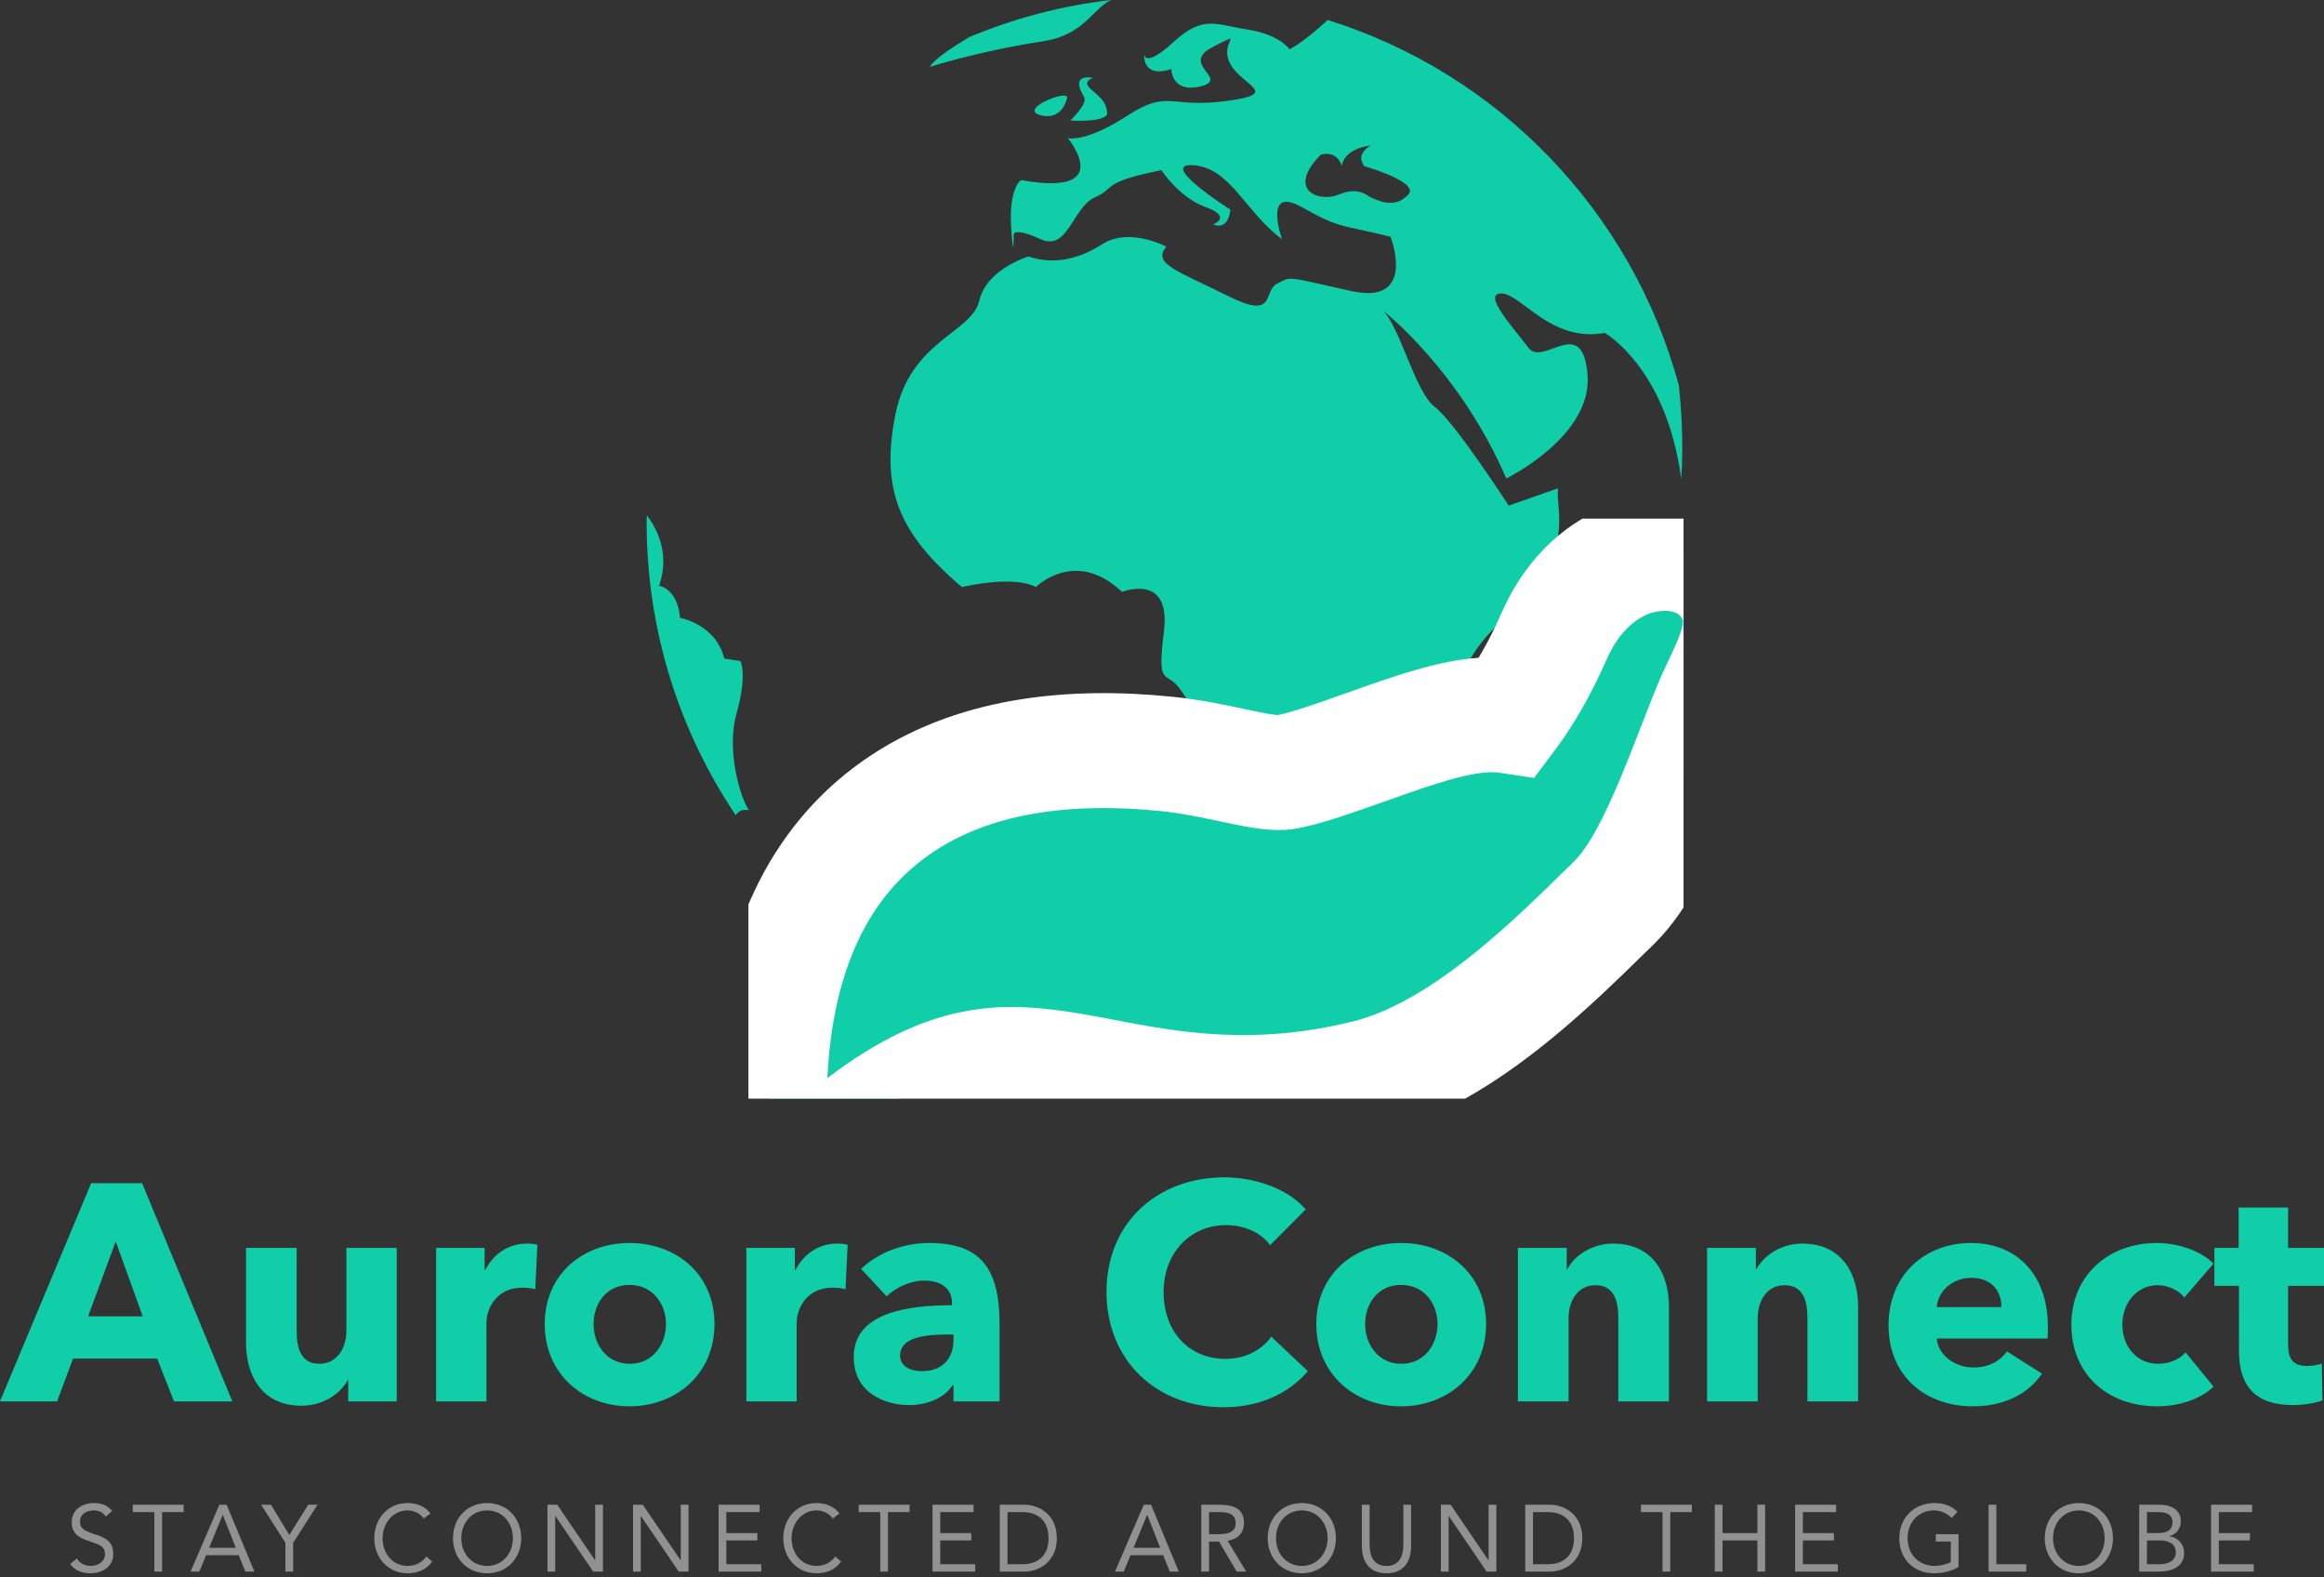<svg width="364" height="247" viewBox="0 0 364 247" fill="none" xmlns="http://www.w3.org/2000/svg">
<rect x="0" y="0" width="364" height="247" fill="#333333" stroke="none"/>
<g clip-path="url(#clip0_1_3)">
<path d="M237.071 121.272C230.514 125.516 235.154 126.679 232.832 129.004C230.514 131.318 228.593 139.43 233.989 132.864C239.389 126.299 242.47 115.869 242.47 115.869C239.389 115.865 243.624 117.031 237.071 121.272Z" fill="#10CFA8"/>
<path d="M163.368 6.462C169.889 5.446 171.071 1.381 174.035 0C166.249 0.897 158.792 2.885 151.813 5.809C145.904 9.31 145.657 10.476 145.657 10.476C145.657 10.476 152.698 8.119 163.368 6.462Z" fill="#10CFA8"/>
<path d="M167.643 18.868C173.279 19.159 173.433 17.849 173.433 17.849C173.282 15.826 172.279 15.245 170.831 13.939C169.384 12.64 171.261 12.202 171.261 12.202C167.782 11.621 169.23 14.226 169.817 15.245C170.387 16.264 167.643 18.868 167.643 18.868Z" fill="#10CFA8"/>
<path d="M162.863 18.004C166.338 19.012 167.062 15.539 167.062 15.539C168.069 13.655 159.402 16.992 162.863 18.004Z" fill="#10CFA8"/>
<path d="M115.385 111.628C117.112 105.432 115.955 103.512 115.955 103.512L113.446 103.121C112.099 97.707 106.51 96.749 106.51 96.749C106.119 92.117 103.228 91.733 103.228 91.733C105.037 86.574 102.737 82.531 101.307 80.679C101.3 81.049 101.282 81.425 101.282 81.799C101.282 98.762 106.427 114.545 115.238 127.662C115.944 126.474 117.305 126.872 117.305 126.872C116.155 125.322 113.633 117.802 115.385 111.628Z" fill="#10CFA8"/>
<path d="M175.744 92.692C175.744 92.692 183.461 89.595 182.301 98.866C181.14 108.137 182.688 104.664 185.002 108.137C187.313 111.628 190.398 115.478 186.532 124.745C182.688 134.02 192.337 134.787 193.1 144.449C193.881 154.101 201.591 147.926 203.895 147.926C206.217 147.926 215.866 142.516 216.636 138.264C217.407 134.02 217.407 137.109 217.407 137.109C217.407 137.109 222.412 135.175 220.868 130.159C220.868 130.159 231.671 122.818 230.897 118.578C230.13 114.319 223.956 107.373 235.533 96.939C247.103 86.506 243.623 80.321 244.014 76.471L236.303 79.173C236.303 79.173 227.812 66.038 224.727 63.723C221.653 61.398 219.338 51.356 216.636 48.658C216.636 48.658 228.596 57.925 235.92 74.921C235.92 74.921 249.417 68.359 248.654 58.697C247.877 49.038 241.721 57.538 239.392 54.449C237.074 51.356 232.061 45.953 235.153 45.953C238.228 45.953 242.867 53.678 251.345 52.128C251.345 52.128 260.99 57.538 263.312 74.921C263.312 74.921 263.892 68.926 262.943 60.315C255.591 33.134 234.688 11.47 207.958 3.136C206.135 4.793 203.695 6.853 201.975 7.718C201.975 7.718 200.431 5.4 195.411 4.628C190.395 3.857 188.467 2.311 183.841 6.551C179.208 10.807 179.208 8.492 179.208 8.492C179.208 8.492 178.821 12.353 183.458 10.807C183.458 10.807 183.458 14.671 188.08 13.512C192.709 12.353 184.612 10.039 190.015 7.326C195.411 4.632 190.785 6.551 192.709 10.042C194.644 13.515 200.81 14.671 191.942 15.833C183.071 16.996 183.071 13.903 176.51 18.151C169.954 22.399 167.252 21.631 167.252 21.631C167.252 21.631 174.966 30.898 159.918 28.197C159.918 28.197 157.994 29.352 158.373 35.534C158.771 41.712 158.771 36.693 158.771 36.693C158.771 36.693 158.771 35.534 163.017 37.464C167.256 39.398 168.022 32.434 171.498 30.895C174.97 29.352 172.275 28.581 181.914 26.647C181.914 26.647 184.612 30.895 188.857 32.434C193.096 33.984 190.015 35.139 190.015 35.139C190.015 35.139 192.333 36.302 192.709 32.825C192.709 32.825 181.14 25.481 186.923 25.872C192.709 26.259 195.031 33.209 200.81 37.461C200.81 37.461 197.729 28.961 203.888 32.43C210.076 35.914 210.076 35.136 217.794 37.073C217.794 37.073 222.029 47.887 211.609 45.566C201.201 43.251 202.351 43.251 200.04 44.414C197.718 45.566 200.04 50.208 192.329 46.344C184.608 42.48 180.369 41.318 182.68 38.619C182.68 38.619 176.897 35.527 172.655 38.232C168.406 40.944 164.558 41.318 161.086 40.166C161.086 40.166 154.518 42.096 153.368 47.119C152.211 52.135 142.562 53.304 140.247 64.889C137.943 76.478 140.634 83.428 150.659 91.927C150.659 91.927 158.764 89.986 162.243 91.927C162.25 91.92 168.413 85.731 175.744 92.692ZM214.655 30.891C214.254 30.708 212.767 29.155 209.736 30.454C206.704 31.759 201.344 29.876 206.848 24.232C206.848 24.232 209.302 23.36 210.169 25.976C210.169 25.976 210.309 23.364 214.655 22.783C214.655 22.783 212.634 23.942 213.354 25.395C213.498 25.671 213.569 25.854 213.602 25.983C215.558 26.572 222.19 28.728 220.588 30.457C218.707 32.484 216.532 31.759 214.655 30.891Z" fill="#10CFA8"/>
<g clip-path="url(#clip1_1_3)">
<path d="M268.535 109.246L268.54 109.236L268.544 109.225C268.661 108.955 268.868 108.521 269.235 107.753C269.281 107.659 269.328 107.559 269.379 107.453C269.781 106.612 270.29 105.539 270.756 104.461C271.194 103.447 271.742 102.094 272.109 100.736C272.288 100.076 272.526 99.049 272.58 97.862C272.622 96.964 272.668 94.282 270.843 91.676L270.842 91.674C266.478 85.443 258.935 86.181 254.965 87.73C250.098 89.629 245.979 93.764 243.449 99.538L243.446 99.544C240.979 105.188 238.494 109.118 236.724 111.546C236.579 111.746 236.438 111.935 236.303 112.115C236.239 112.105 236.175 112.096 236.112 112.087L236.103 112.086L236.094 112.084C232.666 111.602 229.071 112.3 226.39 112.968C223.463 113.697 220.307 114.75 217.35 115.784C216.101 116.22 214.893 116.65 213.729 117.064C208.935 118.767 204.867 120.213 201.635 120.856C200.452 121.09 198.777 121.004 195.377 120.321C194.73 120.191 194.006 120.036 193.218 119.866C190.374 119.255 186.702 118.467 182.878 118.07L182.869 118.069C167.401 116.48 152.185 118.191 140.392 126.457C128.209 134.995 121.531 149.184 120.598 168.382L119.66 187.693L135.041 175.978C142.203 170.524 147.804 168.191 152.525 167.252C157.295 166.303 161.87 166.628 167.43 167.549C169.085 167.823 170.826 168.155 172.658 168.505C183.074 170.495 196.457 173.051 214.127 168.667C222.846 166.51 231.12 160.75 237.464 155.541C242.708 151.234 247.434 146.605 250.631 143.473C251.385 142.734 252.054 142.079 252.625 141.531L252.632 141.524C254.917 139.325 256.708 136.46 258.083 133.921C259.529 131.253 260.875 128.259 262.099 125.337C263.269 122.541 264.397 119.642 265.429 116.987L265.58 116.598C266.678 113.774 267.648 111.294 268.535 109.246Z" fill="#10CFA8" stroke="white" stroke-width="18"/>
</g>
</g>
<path d="M36.394 219.439H27.259L24.615 212.731H11.442L8.942 219.439H0L14.279 185.273H22.259L36.394 219.439ZM22.356 206.12L18.125 194.394L13.798 206.12H22.356Z" fill="#10CFA8"/>
<path d="M62.14 219.439H54.544V216.109H54.448C53.342 218.233 50.601 220.115 47.236 220.115C40.794 220.115 38.534 215.096 38.534 210.27V195.407H46.467V208.436C46.467 211.139 47.14 213.552 50.025 213.552C52.765 213.552 54.255 211.139 54.255 208.388V195.407H62.14V219.439Z" fill="#10CFA8"/>
<path d="M84.171 194.924L83.835 201.873C83.114 201.68 82.441 201.632 81.816 201.632C77.585 201.632 76.191 205.107 76.191 207.085V219.439H68.306V195.407H75.902V198.882H75.998C77.2 196.469 79.556 194.731 82.489 194.731C83.114 194.731 83.787 194.78 84.171 194.924Z" fill="#10CFA8"/>
<path d="M111.907 207.327C111.907 215.193 105.849 220.211 98.59 220.211C91.378 220.211 85.321 215.193 85.321 207.327C85.321 199.461 91.378 194.635 98.59 194.635C105.849 194.635 111.907 199.461 111.907 207.327ZM104.311 207.327C104.311 204.238 102.292 201.198 98.59 201.198C94.888 201.198 92.965 204.238 92.965 207.327C92.965 210.415 94.936 213.552 98.638 213.552C102.34 213.552 104.311 210.415 104.311 207.327Z" fill="#10CFA8"/>
<path d="M132.764 194.924L132.428 201.873C131.707 201.68 131.034 201.632 130.409 201.632C126.178 201.632 124.784 205.107 124.784 207.085V219.439H116.899V195.407H124.495V198.882H124.591C125.793 196.469 128.149 194.731 131.082 194.731C131.707 194.731 132.38 194.78 132.764 194.924Z" fill="#10CFA8"/>
<path d="M149.344 209.788V208.967H148.335C144.873 208.967 140.979 209.402 140.979 212.249C140.979 214.083 142.806 214.71 144.392 214.71C147.565 214.71 149.344 212.78 149.344 209.788ZM138.863 202.983L134.873 198.689C137.661 196.034 141.652 194.635 145.546 194.635C153.575 194.635 156.556 198.592 156.556 207.327V219.439H149.344V216.882H149.2C147.998 218.86 145.258 220.018 142.421 220.018C138.623 220.018 133.719 218.136 133.719 212.49C133.719 205.541 142.133 204.383 149.104 204.383V203.997C149.104 201.632 147.229 200.522 144.777 200.522C142.517 200.522 140.306 201.632 138.863 202.983Z" fill="#10CFA8"/>
<path d="M204.844 214.71C201.863 218.184 197.344 220.356 191.623 220.356C181.142 220.356 173.306 213.021 173.306 202.308C173.306 191.353 181.383 184.356 191.767 184.356C196.527 184.356 201.671 186.093 204.508 189.375L198.931 194.973C197.392 192.849 194.652 191.836 192.056 191.836C186.335 191.836 182.248 196.276 182.248 202.308C182.248 208.533 186.238 212.78 191.911 212.78C195.133 212.78 197.681 211.332 199.123 209.305L204.844 214.71Z" fill="#10CFA8"/>
<path d="M232.756 207.327C232.756 215.193 226.698 220.211 219.439 220.211C212.227 220.211 206.17 215.193 206.17 207.327C206.17 199.461 212.227 194.635 219.439 194.635C226.698 194.635 232.756 199.461 232.756 207.327ZM225.16 207.327C225.16 204.238 223.141 201.198 219.439 201.198C215.737 201.198 213.814 204.238 213.814 207.327C213.814 210.415 215.785 213.552 219.487 213.552C223.189 213.552 225.16 210.415 225.16 207.327Z" fill="#10CFA8"/>
<path d="M261.402 219.439H253.469V206.313C253.469 203.659 252.748 201.246 249.911 201.246C247.123 201.246 245.681 203.659 245.681 206.41V219.439H237.748V195.407H245.392V198.737H245.488C246.594 196.613 249.335 194.731 252.652 194.731C259.094 194.731 261.402 199.75 261.402 204.576V219.439Z" fill="#10CFA8"/>
<path d="M291.027 219.439H283.094V206.313C283.094 203.659 282.373 201.246 279.537 201.246C276.748 201.246 275.306 203.659 275.306 206.41V219.439H267.373V195.407H275.018V198.737H275.114C276.22 196.613 278.96 194.731 282.277 194.731C288.719 194.731 291.027 199.75 291.027 204.576V219.439Z" fill="#10CFA8"/>
<path d="M303.345 204.672H313.489C313.489 202.163 311.903 200.088 308.778 200.088C305.749 200.088 303.537 202.211 303.345 204.672ZM320.749 207.713C320.749 208.34 320.749 209.016 320.701 209.595H303.345C303.585 212.249 306.23 214.131 309.066 214.131C311.566 214.131 313.297 213.069 314.354 211.621L319.835 215.096C317.576 218.378 313.826 220.211 308.97 220.211C301.758 220.211 295.797 215.627 295.797 207.52C295.797 199.654 301.47 194.635 308.729 194.635C315.797 194.635 320.749 199.509 320.749 207.713Z" fill="#10CFA8"/>
<path d="M346.696 197.868L342.128 203.176C341.263 202.018 339.532 201.246 337.946 201.246C334.629 201.246 332.417 204.093 332.417 207.423C332.417 210.753 334.58 213.552 338.042 213.552C339.629 213.552 341.359 212.924 342.321 211.766L346.696 217.123C344.725 219.053 341.359 220.211 337.85 220.211C330.302 220.211 324.436 215.386 324.436 207.423C324.436 199.605 330.35 194.635 337.802 194.635C341.215 194.635 344.821 195.938 346.696 197.868Z" fill="#10CFA8"/>
<path d="M364 201.343H358.375V210.512C358.375 212.731 359.096 213.89 361.356 213.89C362.125 213.89 363.087 213.745 363.663 213.504L363.76 219.294C362.702 219.68 360.875 220.018 359.192 220.018C352.798 220.018 350.683 216.592 350.683 211.477V201.343H346.837V195.407H350.635V189.085H358.375V195.407H364V201.343Z" fill="#10CFA8"/>
<path d="M17.568 236.583L16.572 237.47C16.168 236.805 15.446 236.509 14.71 236.509C13.642 236.509 12.53 237.027 12.53 238.269C12.53 239.23 13.05 239.658 14.681 240.191C16.269 240.708 17.741 241.24 17.741 243.296C17.741 245.38 15.995 246.356 14.147 246.356C12.963 246.356 11.693 245.957 11 244.907L12.039 244.035C12.472 244.804 13.338 245.203 14.219 245.203C15.258 245.203 16.442 244.582 16.442 243.384C16.442 242.098 15.591 241.876 13.772 241.255C12.328 240.767 11.231 240.117 11.231 238.372C11.231 236.361 12.92 235.356 14.71 235.356C15.85 235.356 16.817 235.681 17.568 236.583Z" fill="#919191"/>
<path d="M28.765 235.622V236.775H25.387V246.09H24.175V236.775H20.797V235.622H28.765Z" fill="#919191"/>
<path d="M29.854 246.09L34.358 235.622H35.498L39.843 246.09H38.429L37.389 243.517H32.279L31.225 246.09H29.854ZM36.927 242.364L34.906 237.219H34.877L32.755 242.364H36.927Z" fill="#919191"/>
<path d="M44.706 246.09V241.581L40.895 235.622H42.44L45.313 240.353L48.272 235.622H49.73L45.919 241.581V246.09H44.706Z" fill="#919191"/>
<path d="M67.429 236.997L66.375 237.781C65.769 236.938 64.801 236.509 63.82 236.509C61.539 236.509 59.922 238.564 59.922 240.856C59.922 243.281 61.525 245.203 63.82 245.203C65.061 245.203 66.057 244.685 66.779 243.739L67.689 244.523C66.779 245.779 65.451 246.356 63.82 246.356C60.889 246.356 58.623 244.035 58.623 240.856C58.623 237.781 60.788 235.356 63.82 235.356C65.206 235.356 66.562 235.844 67.429 236.997Z" fill="#919191"/>
<path d="M76.293 246.356C73.19 246.356 70.952 244.02 70.952 240.856C70.952 237.692 73.19 235.356 76.293 235.356C79.397 235.356 81.635 237.692 81.635 240.856C81.635 244.02 79.397 246.356 76.293 246.356ZM76.293 245.203C78.69 245.203 80.335 243.266 80.335 240.856C80.335 238.446 78.69 236.509 76.293 236.509C73.897 236.509 72.252 238.446 72.252 240.856C72.252 243.266 73.897 245.203 76.293 245.203Z" fill="#919191"/>
<path d="M85.749 246.09V235.622H87.279L93.197 244.316H93.226V235.622H94.439V246.09H92.908L86.99 237.396H86.961V246.09H85.749Z" fill="#919191"/>
<path d="M99.149 246.09V235.622H100.679L106.598 244.316H106.627V235.622H107.839V246.09H106.309L100.391 237.396H100.362V246.09H99.149Z" fill="#919191"/>
<path d="M112.55 246.09V235.622H118.974V236.775H113.762V240.058H118.627V241.211H113.762V244.937H119.233V246.09H112.55Z" fill="#919191"/>
<path d="M131.486 236.997L130.432 237.781C129.826 236.938 128.859 236.509 127.877 236.509C125.596 236.509 123.979 238.564 123.979 240.856C123.979 243.281 125.582 245.203 127.877 245.203C129.118 245.203 130.115 244.685 130.836 243.739L131.746 244.523C130.836 245.779 129.508 246.356 127.877 246.356C124.947 246.356 122.68 244.035 122.68 240.856C122.68 237.781 124.846 235.356 127.877 235.356C129.263 235.356 130.62 235.844 131.486 236.997Z" fill="#919191"/>
<path d="M142.458 235.622V236.775H139.08V246.09H137.868V236.775H134.49V235.622H142.458Z" fill="#919191"/>
<path d="M146.056 246.09V235.622H152.48V236.775H147.268V240.058H152.133V241.211H147.268V244.937H152.739V246.09H146.056Z" fill="#919191"/>
<path d="M156.59 246.09V235.622H160.517C162.523 235.622 165.526 236.997 165.526 240.856C165.526 244.715 162.523 246.09 160.517 246.09H156.59ZM157.803 236.775V244.937H160.113C162.451 244.937 164.227 243.724 164.227 240.856C164.227 237.988 162.451 236.775 160.113 236.775H157.803Z" fill="#919191"/>
<path d="M174.642 246.09L179.146 235.622H180.287L184.632 246.09H183.217L182.178 243.517H177.068L176.014 246.09H174.642ZM181.716 242.364L179.695 237.219H179.666L177.544 242.364H181.716Z" fill="#919191"/>
<path d="M188.155 246.09V235.622H190.768C192.746 235.622 194.839 235.918 194.839 238.505C194.839 240.028 193.872 241.019 192.284 241.27L195.185 246.09H193.699L190.927 241.388H189.368V246.09H188.155ZM189.368 236.775V240.235H190.451C191.793 240.235 193.54 240.235 193.54 238.505C193.54 236.997 192.255 236.775 191.071 236.775H189.368Z" fill="#919191"/>
<path d="M203.895 246.356C200.791 246.356 198.554 244.02 198.554 240.856C198.554 237.692 200.791 235.356 203.895 235.356C206.998 235.356 209.236 237.692 209.236 240.856C209.236 244.02 206.998 246.356 203.895 246.356ZM203.895 245.203C206.291 245.203 207.937 243.266 207.937 240.856C207.937 238.446 206.291 236.509 203.895 236.509C201.498 236.509 199.853 238.446 199.853 240.856C199.853 243.266 201.498 245.203 203.895 245.203Z" fill="#919191"/>
<path d="M221.015 235.622V242.098C221.015 244.375 219.976 246.356 217.161 246.356C214.346 246.356 213.306 244.375 213.306 242.098V235.622H214.519V241.921C214.519 243.606 215.125 245.203 217.161 245.203C219.196 245.203 219.802 243.606 219.802 241.921V235.622H221.015Z" fill="#919191"/>
<path d="M225.679 246.09V235.622H227.209L233.128 244.316H233.157V235.622H234.369V246.09H232.839L226.921 237.396H226.892V246.09H225.679Z" fill="#919191"/>
<path d="M238.892 246.09V235.622H242.819C244.825 235.622 247.828 236.997 247.828 240.856C247.828 244.715 244.825 246.09 242.819 246.09H238.892ZM240.105 236.775V244.937H242.414C244.753 244.937 246.528 243.724 246.528 240.856C246.528 237.988 244.753 236.775 242.414 236.775H240.105Z" fill="#919191"/>
<path d="M264.985 235.622V236.775H261.607V246.09H260.394V236.775H257.016V235.622H264.985Z" fill="#919191"/>
<path d="M268.582 246.09V235.622H269.795V240.058H275.251V235.622H276.464V246.09H275.251V241.211H269.795V246.09H268.582Z" fill="#919191"/>
<path d="M281.165 246.09V235.622H287.589V236.775H282.378V240.058H287.243V241.211H282.378V244.937H287.849V246.09H281.165Z" fill="#919191"/>
<path d="M306.761 240.235V245.38C305.591 246.046 304.263 246.356 302.935 246.356C299.759 246.356 297.479 244.138 297.479 240.856C297.479 237.559 299.918 235.356 302.979 235.356C304.321 235.356 305.62 235.726 306.587 236.731L305.678 237.707C304.985 236.938 303.931 236.509 302.892 236.509C300.553 236.509 298.778 238.313 298.778 240.856C298.778 243.355 300.496 245.203 303.007 245.203C303.83 245.203 304.797 244.981 305.548 244.597V241.388H303.195V240.235H306.761Z" fill="#919191"/>
<path d="M311.471 246.09V235.622H312.684V244.937H317.361V246.09H311.471Z" fill="#919191"/>
<path d="M325.603 246.356C322.5 246.356 320.262 244.02 320.262 240.856C320.262 237.692 322.5 235.356 325.603 235.356C328.707 235.356 330.945 237.692 330.945 240.856C330.945 244.02 328.707 246.356 325.603 246.356ZM325.603 245.203C328 245.203 329.645 243.266 329.645 240.856C329.645 238.446 328 236.509 325.603 236.509C323.207 236.509 321.562 238.446 321.562 240.856C321.562 243.266 323.207 245.203 325.603 245.203Z" fill="#919191"/>
<path d="M335.058 246.09V235.622H338.177C339.865 235.622 341.569 236.273 341.569 238.195C341.569 239.407 340.876 240.22 339.779 240.56V240.59C341.093 240.708 342.089 241.788 342.089 243.163C342.089 245.469 339.995 246.09 338.104 246.09H335.058ZM336.271 236.775V240.058H337.946C339.086 240.058 340.27 239.806 340.27 238.357C340.27 237.071 339.173 236.775 338.075 236.775H336.271ZM336.271 241.211V244.937H338.321C339.505 244.937 340.789 244.449 340.789 243.118C340.789 241.654 339.577 241.211 338.35 241.211H336.271Z" fill="#919191"/>
<path d="M346.316 246.09V235.622H352.74V236.775H347.529V240.058H352.394V241.211H347.529V244.937H353V246.09H346.316Z" fill="#919191"/>
<defs>
<clipPath id="clip0_1_3">
<rect width="162.406" height="172.03" fill="white" transform="translate(101.282)"/>
</clipPath>
<clipPath id="clip1_1_3">
<rect width="158.497" height="90.827" fill="white" transform="translate(117.222 81.203)"/>
</clipPath>
</defs>
</svg>
